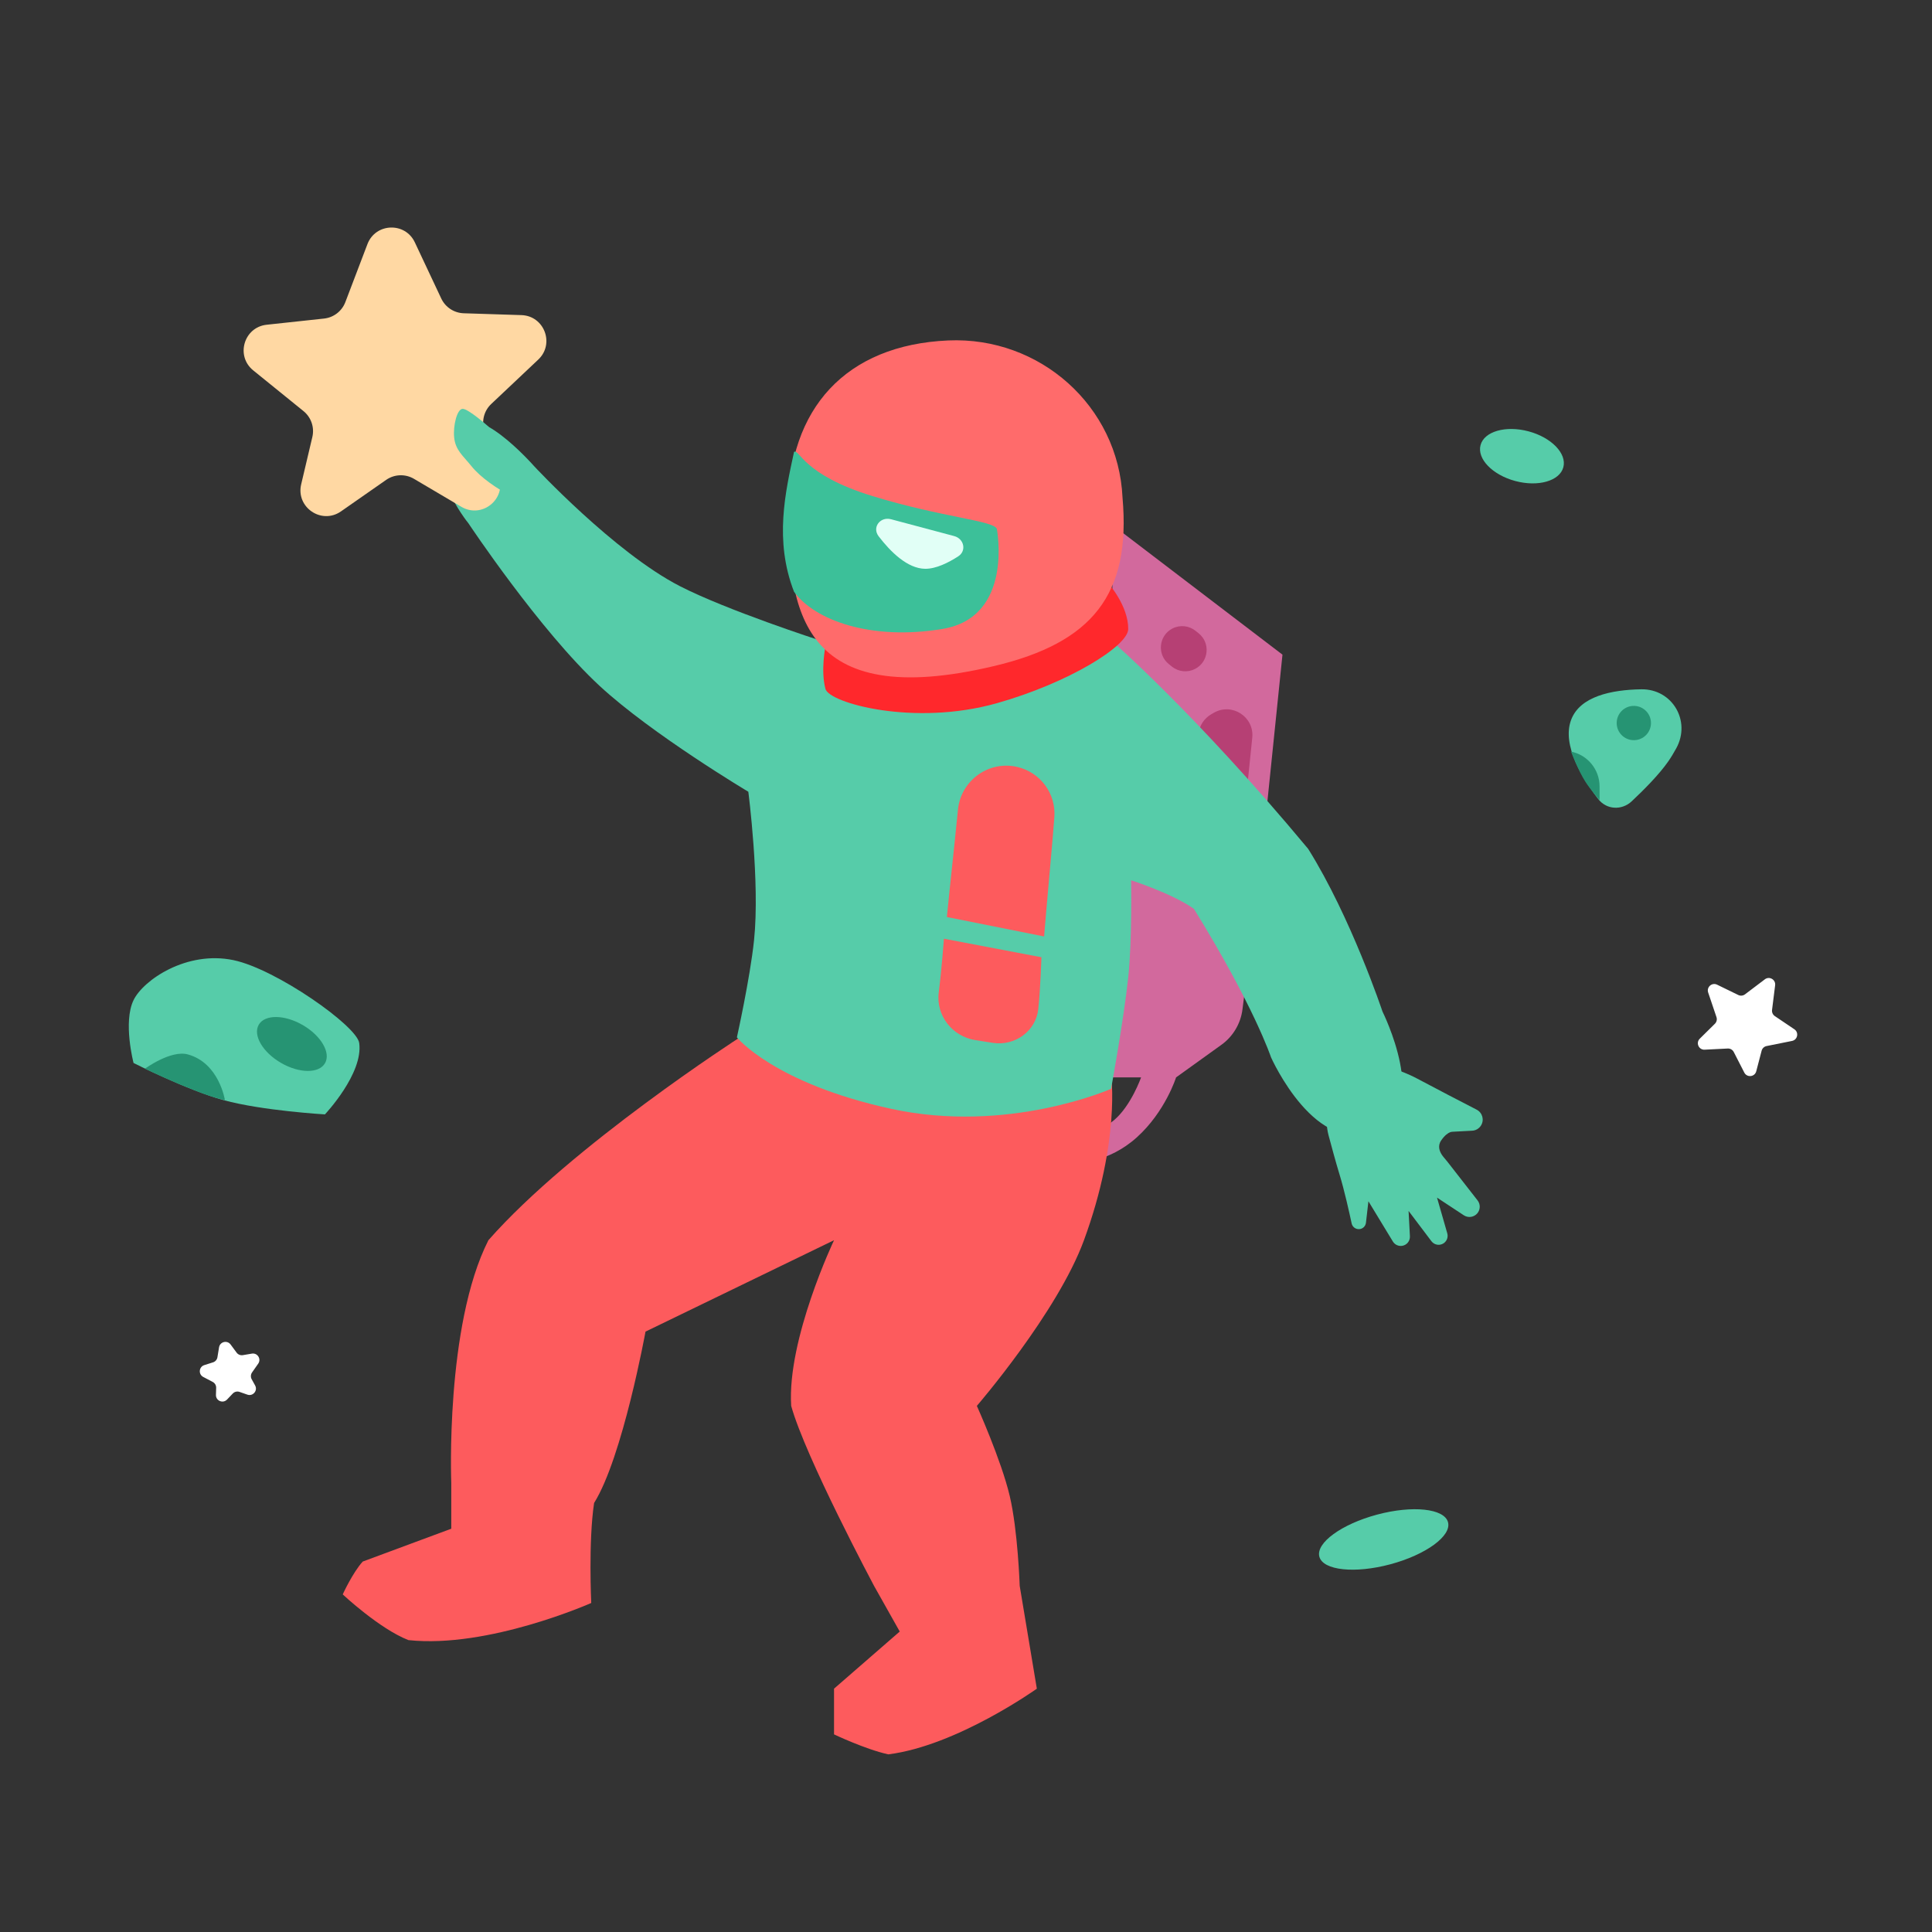 <svg width="150" height="150" viewBox="0 0 150 150" fill="none" xmlns="http://www.w3.org/2000/svg" style="width: 170px; height: 170px;"><rect x="0" y="0" width="150" height="150" fill="#333333" stroke="none"/><style>
     .astronaut1-man {animation:astronaut1-man 4s infinite;}
     @keyframes astronaut1-man {
         0%{transform: translate3d(0, -8px, 0);}
         50%{transform: translate3d(0, 8px, 0);}
         100%{transform: translate3d(0, -8px, 0);}
     }

     .astronaut1-right-star {animation:astronaut1-right-star 4s 200ms infinite;}
     .astronaut1-left-star {animation:astronaut1-right-star 4s 400ms infinite;}
     .astronaut1-right-spec {animation:astronaut1-right-star 4s 600ms infinite;}
     .astronaut1-left-spec {animation:astronaut1-right-star 4s 800ms infinite;}
     .astronaut1-bottom-spec {animation:astronaut1-right-star 4s 300ms infinite;}
     .astronaut1-right-rock {animation:astronaut1-right-star 4s 1s infinite;}
     .astronaut1-left-rock {animation:astronaut1-right-star 4s 1200ms infinite;}
     @keyframes astronaut1-right-star {
         0%{transform: translate3d(0, 0, 0);}
         50%{transform: translate3d(0, 10px, 0);}
         100%{transform: translate3d(0, 0, 0);}
     }
     
     @media (prefers-reduced-motion: reduce) {
         .astronaut1-man, .astronaut1-right-star, .astronaut1-left-star, .astronaut1-right-spec, .astronaut1-left-spec, .astronaut1-bottom-spec, .astronaut1-right-rock, .astronaut1-left-rock {
             animation: none;
         }
     }
    </style><g class="astronaut1-man" style="animation-duration: 0.2s;"><path class="fillCls8" d="M86.487 40.847L99.571 50.827L97.908 67.016L96.464 78.374C96.324 79.475 95.733 80.469 94.832 81.117L91.31 83.649C91.31 83.649 90.477 86.31 88.261 88.306C86.045 90.302 83.603 90.302 83.603 90.302V88.084C83.603 88.084 85.154 88.097 86.487 86.975C87.819 85.854 88.593 83.649 88.593 83.649H85.378L86.487 40.847Z" fill="#D2699D" stroke-width="2px"></path><path class="fillCls3" d="M37.92 96.29C44.351 88.971 57.436 80.544 57.436 80.544L86.266 83.427C86.266 83.427 87.004 88.528 84.159 96.29C82.1 101.906 75.843 109.152 75.843 109.152C75.843 109.152 77.738 113.365 78.393 116.138C79.03 118.833 79.169 123.124 79.169 123.124L80.5 131.108C80.5 131.108 74.29 135.543 68.968 136.208C67.189 135.818 64.754 134.656 64.754 134.656V131.108L69.855 126.672L67.859 123.124C67.859 123.124 62.536 113.144 61.427 109.152C61.1 103.974 64.754 96.29 64.754 96.29L50.117 103.386C50.117 103.386 48.343 113.144 46.125 116.693C45.675 119.701 45.904 124.455 45.904 124.455C45.904 124.455 37.92 128.003 31.71 127.338C29.45 126.453 26.609 123.789 26.609 123.789C26.609 123.789 27.379 122.103 28.162 121.239L35.037 118.689V115.14C35.037 115.14 34.553 102.932 37.92 96.29Z" fill="rgba(253,91,93,1)" stroke-width="2px"></path><path class="fillCls9" d="M93.056 56.932C93.136 56.314 93.499 55.769 94.038 55.457L94.233 55.344C95.646 54.526 97.391 55.654 97.225 57.279L96.275 66.541C96.161 67.653 95.157 68.456 94.047 68.323L93.629 68.272C92.526 68.14 91.742 67.133 91.884 66.031L93.056 56.932Z" fill="#B64074" stroke-width="2px"></path><path class="fillCls9" d="M93.068 49.175L92.83 48.982C92.318 48.568 91.61 48.496 91.025 48.798C89.962 49.349 89.815 50.812 90.749 51.562L90.988 51.754C91.499 52.165 92.204 52.235 92.787 51.934C93.848 51.385 93.997 49.927 93.068 49.175Z" fill="#B64074" stroke-width="2px"></path><path class="fillCls2" d="M101.567 65.907C92.696 55.249 86.265 49.718 86.265 49.718H63.644C63.644 49.718 56.431 47.382 52.777 45.504C47.688 42.888 41.467 36.19 41.467 36.19C41.467 36.19 36.589 30.633 35.479 33.528C32.375 35.746 36.366 40.625 36.366 40.625C36.366 40.625 41.907 48.962 46.568 53.266C50.628 57.016 58.1 61.471 58.1 61.471C58.1 61.471 59.015 68.525 58.543 73.004C58.23 75.977 57.212 80.544 57.212 80.544C57.212 80.544 60.096 84.105 69.188 86.088C78.28 88.071 86.264 84.536 86.264 84.536C86.264 84.536 87.234 79.273 87.595 75.887C87.909 72.947 87.817 68.346 87.817 68.346C87.817 68.346 90.988 69.354 92.696 70.564C97.354 78.092 98.684 82.096 98.684 82.096C98.684 82.096 102.235 90.067 106.889 87.64C111.104 86.088 107.336 78.535 107.336 78.535C107.336 78.535 104.895 71.217 101.567 65.907Z" fill="rgba(86,204,169,1)" stroke-width="2px"></path><path class="fillCls2" d="M106.776 81.977L105.541 79.991L101.765 82.411L102.54 84.245C102.678 84.569 102.772 84.91 102.815 85.259C102.876 85.758 102.962 86.525 103 87.158C103.02 87.487 103.061 87.814 103.145 88.132C103.341 88.869 103.724 90.286 103.99 91.151C104.37 92.383 104.761 94.142 104.941 94.984C105 95.261 105.255 95.452 105.538 95.43C105.806 95.41 106.021 95.202 106.052 94.935L106.244 93.266L108.143 96.392C108.297 96.644 108.59 96.776 108.881 96.723C109.234 96.659 109.484 96.342 109.465 95.984L109.361 94.016L111.137 96.369C111.355 96.657 111.757 96.732 112.063 96.541C112.329 96.376 112.452 96.055 112.366 95.755L111.57 92.984L113.65 94.354C113.986 94.576 114.434 94.512 114.696 94.206C114.941 93.918 114.951 93.497 114.718 93.198L112.377 90.196C112.241 90.021 112.084 89.861 111.959 89.678C111.779 89.414 111.593 88.98 111.89 88.547C112.177 88.128 112.429 87.969 112.583 87.908C112.685 87.868 112.797 87.868 112.906 87.862L114.297 87.788C114.575 87.774 114.829 87.626 114.98 87.391C115.255 86.962 115.101 86.388 114.647 86.154C113.52 85.573 111.501 84.528 110.06 83.758C109.327 83.366 108.613 83.105 108.086 82.943C107.552 82.779 107.071 82.452 106.776 81.977Z" fill="rgba(86,204,169,1)" stroke-width="2px"></path><path class="fillCls3" d="M73.514 71.199L81.064 72.707C81.064 72.707 81.353 69.204 81.565 66.937C81.662 65.896 81.767 64.619 81.859 63.463C82.003 61.629 80.783 59.97 78.993 59.548C76.767 59.022 74.594 60.595 74.375 62.871C74.293 63.722 74.207 64.579 74.126 65.318C73.874 67.631 73.514 71.199 73.514 71.199Z" fill="rgba(253,91,93,1)" stroke-width="2px"></path><path class="fillCls3" d="M80.855 74.32L73.286 72.882C73.286 72.882 73.099 75.421 72.885 77.024C72.645 78.829 73.925 80.47 75.723 80.753L77.066 80.965C78.782 81.236 80.423 80.074 80.611 78.347C80.781 76.782 80.855 74.32 80.855 74.32Z" fill="rgba(253,91,93,1)" stroke-width="2px"></path><path class="fillCls7" d="M87.596 48.831C87.596 47.004 86.044 45.282 86.044 45.282C86.044 45.282 81.186 50.305 76.73 51.492C71.933 52.769 64.088 50.161 64.088 50.161C64.088 50.161 63.705 52.066 64.088 53.488C64.384 54.584 70.965 56.411 77.395 54.597C82.941 53.032 87.596 50.161 87.596 48.831Z" fill="rgba(255,40,44,1)" stroke-width="2px"></path><path class="fillCls4" d="M87.152 38.629C86.825 31.523 80.731 26.122 73.624 26.432C65.641 26.78 61.205 31.754 61.205 39.516C61.205 47.278 62.092 55.288 77.173 51.714C84.808 49.904 87.818 46.169 87.152 38.629Z" fill="rgba(255,107,107,1)" stroke-width="2px"></path><path class="fillCls5" d="M73.183 48.83C78.727 47.906 77.396 41.068 77.396 41.068C77.173 40.417 73.183 40.182 67.749 38.518C62.316 36.855 62.093 34.859 61.65 35.081C60.984 38.186 60.097 41.956 61.65 45.947C63.26 48.165 67.638 49.755 73.183 48.83Z" fill="#3CC099" stroke-width="2px"></path><path class="fillCls6" d="M74.085 41.622L69.18 40.314C68.337 40.09 67.688 40.946 68.218 41.638C69.134 42.834 70.454 44.151 71.835 44.161C72.675 44.166 73.631 43.69 74.398 43.193C75.06 42.765 74.847 41.825 74.085 41.622Z" fill="#E1FFF6" stroke-width="2px"></path><path class="fillCls1" d="M28.528 18.954C29.156 17.305 31.456 17.218 32.207 18.815L34.258 23.174C34.578 23.855 35.252 24.298 36.004 24.322L40.482 24.465C42.26 24.521 43.085 26.697 41.791 27.918L38.139 31.365C37.58 31.892 37.373 32.693 37.605 33.425L38.747 37.023C39.302 38.773 37.405 40.283 35.824 39.35L32.142 37.177C31.468 36.779 30.623 36.811 29.981 37.258L26.474 39.704C24.968 40.754 22.962 39.391 23.383 37.605L24.25 33.931C24.427 33.183 24.159 32.401 23.562 31.917L19.66 28.756C18.277 27.636 18.935 25.404 20.704 25.213L25.159 24.733C25.906 24.652 26.545 24.159 26.813 23.456L28.528 18.954Z" fill="rgba(255,216,163,1)" stroke-width="2px"></path><path class="fillCls2" d="M35.925 31.742C36.369 31.742 37.921 33.117 37.921 33.117L41.691 39.504C41.691 39.504 38.075 38.035 36.59 36.177C35.96 35.388 35.361 34.964 35.26 33.959C35.169 33.06 35.481 31.742 35.925 31.742Z" fill="rgba(86,204,169,1)" stroke-width="2px"></path></g><path class="astronaut1-right-star fill1" d="M137.023 76.034C137.375 75.767 137.875 76.056 137.821 76.494L137.581 78.414C137.558 78.6 137.642 78.785 137.798 78.89L139.314 79.913C139.682 80.162 139.568 80.731 139.133 80.818L137.158 81.215C136.97 81.252 136.821 81.393 136.772 81.578L136.355 83.173C136.239 83.618 135.636 83.683 135.427 83.275L134.609 81.678C134.519 81.503 134.335 81.397 134.139 81.407L132.348 81.497C131.889 81.52 131.644 80.965 131.971 80.642L133.144 79.484C133.28 79.349 133.328 79.149 133.266 78.968L132.622 77.059C132.48 76.638 132.916 76.255 133.315 76.45L134.959 77.251C135.129 77.334 135.33 77.314 135.48 77.201L137.023 76.034Z" fill="#fff" stroke-width="2px" style="animation-duration: 0.2s;"></path><path class="astronaut1-left-star fill1" d="M17.008 104.603C17.08 104.167 17.641 104.031 17.904 104.387L18.37 105.017C18.482 105.168 18.669 105.244 18.855 105.213L19.555 105.095C19.993 105.021 20.302 105.512 20.047 105.875L19.57 106.555C19.46 106.712 19.449 106.917 19.541 107.084L19.807 107.566C20.03 107.967 19.638 108.431 19.205 108.279L18.598 108.067C18.413 108.002 18.206 108.052 18.071 108.195L17.628 108.66C17.312 108.993 16.752 108.759 16.766 108.3L16.783 107.751C16.789 107.56 16.685 107.382 16.516 107.293L15.78 106.906C15.388 106.699 15.439 106.121 15.862 105.987L16.539 105.772C16.718 105.715 16.851 105.562 16.881 105.376L17.008 104.603Z" fill="#fff" stroke-width="2px" style="animation-duration: 0.2s;"></path><g class="astronaut1-right-rock" style="animation-duration: 0.2s;"><path class="fillCls10" d="M121.972 55.915C121.259 57.878 122.872 60.468 124.093 62.045C124.734 62.873 125.917 62.932 126.681 62.216C127.615 61.34 128.804 60.146 129.513 59.13C129.73 58.819 129.943 58.466 130.147 58.094C131.306 55.977 129.838 53.477 127.425 53.517C125.113 53.555 122.647 54.06 121.972 55.915Z" fill="#56CCA9" stroke-width="2px"></path><path class="fillCls11" d="M124.19 61.059V62.124C124.19 62.124 123.464 61.281 123.082 60.683C122.539 59.834 121.973 58.354 121.973 58.354C123.262 58.612 124.19 59.744 124.19 61.059Z" fill="#269473" stroke-width="2px"></path><circle class="fillCls11" cx="126.85" cy="56.136" r="1.331" fill="#269473" stroke-width="2px"></circle></g><ellipse class="astronaut1-right-spec fill10" cx="118.163" cy="35.418" rx="3.327" ry="1.996" transform="rotate(15 118.163 35.418)" fill="#56CCA9" style="animation-duration: 0.2s;"></ellipse><ellipse class="astronaut1-bottom-spec fill10" cx="107.429" cy="119.523" rx="5.171" ry="1.996" transform="rotate(-15 107.429 119.523)" fill="#56CCA9" style="animation-duration: 0.2s;"></ellipse><g class="astronaut1-left-rock fill1" style="animation-duration: 0.2s;"><path class="fillCls10" d="M10.369 77.65C9.539 79.366 10.369 82.529 10.369 82.529C10.369 82.529 14.509 84.628 17.355 85.412C20.348 86.237 25.227 86.521 25.227 86.521C25.227 86.521 28.22 83.356 27.889 80.977C27.703 79.647 21.436 75.24 18.131 74.546C14.486 73.78 11.119 76.098 10.369 77.65Z" fill="#56CCA9" stroke-width="2px"></path><path class="fillCls11" d="M14.581 81.864C13.259 81.504 11.254 82.973 11.254 82.973C11.254 82.973 13.387 83.993 14.802 84.525C16.355 85.191 17.463 85.412 17.463 85.412C17.463 85.412 17.02 82.53 14.581 81.864Z" fill="#269473" stroke-width="2px"></path><ellipse class="fillCls11" cx="22.661" cy="81.054" rx="2.974" ry="1.694" transform="rotate(30.202 22.661 81.054)" fill="#269473"></ellipse></g></svg>